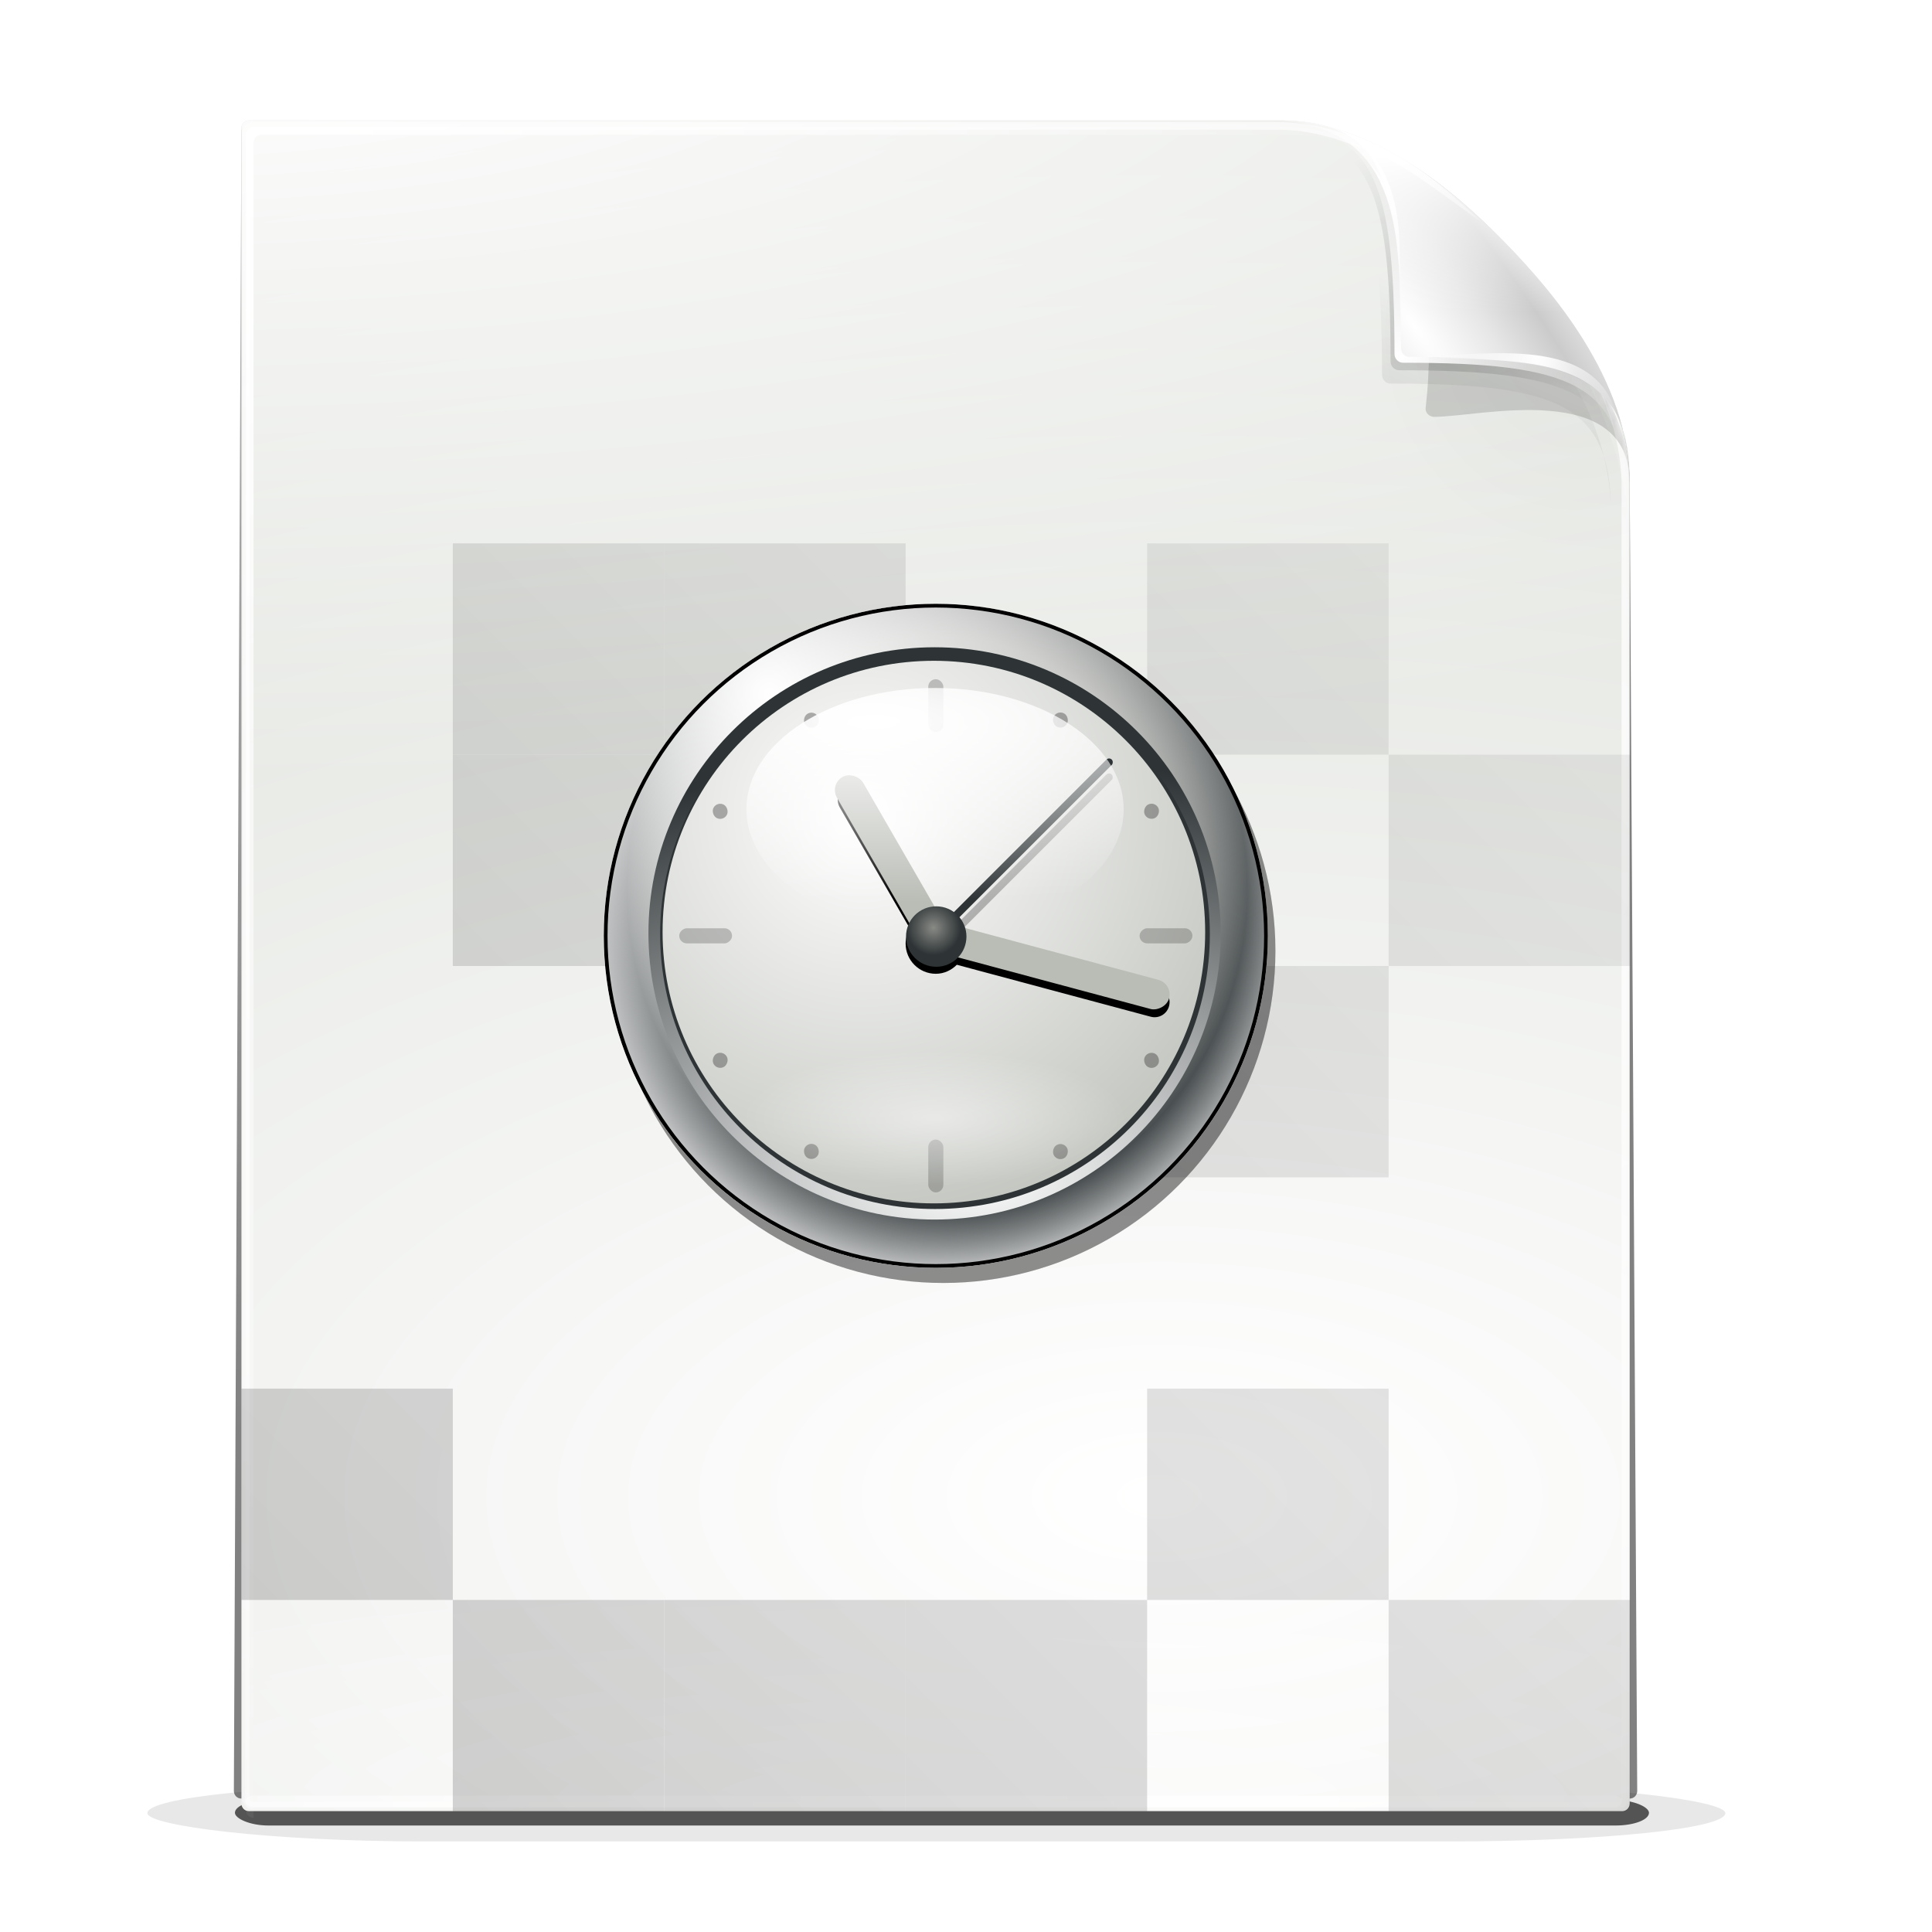 <?xml version="1.0" encoding="UTF-8"?>
<svg version="1.0" viewBox="0 0 256 256" xmlns="http://www.w3.org/2000/svg" xmlns:xlink="http://www.w3.org/1999/xlink"><defs><linearGradient id="b"><stop offset="0"/><stop stop-opacity="0" offset="1"/></linearGradient><filter id="as" x="-.163" y="-2.39" width="1.326" height="5.779" color-interpolation-filters="sRGB"><feGaussianBlur stdDeviation="11.949"/></filter><filter id="ar" x="-.093" y="-1.094" width="1.187" height="3.188" color-interpolation-filters="sRGB"><feGaussianBlur stdDeviation="8.257"/></filter><filter id="ad" color-interpolation-filters="sRGB"><feGaussianBlur stdDeviation="2.43"/></filter><clipPath id="aw"><path d="m36 19c-0.563 0-1 0.437-1 1v217c0 0.563 0.437 1 1 1h184c0.563 0 1-0.437 1-1v-171c0-13.558-10.858-25.296-16.281-30.719-5.423-5.423-17.161-16.281-30.719-16.281z" fill="url(#linearGradient6013) #000000" fill-rule="evenodd"/></clipPath><filter id="ak" color-interpolation-filters="sRGB"><feGaussianBlur stdDeviation="2.025"/></filter><linearGradient id="a"><stop stop-color="#fff" offset="0"/><stop stop-color="#fff" stop-opacity="0" offset="1"/></linearGradient><filter id="al" x="-.106" y="-.115" width="1.212" height="1.23" color-interpolation-filters="sRGB"><feGaussianBlur stdDeviation="3.022"/></filter><mask id="x" maskUnits="userSpaceOnUse"><path d="m36-31c-0.563 0-1 0.437-1 1v217c0 0.563 0.437 1 1 1h184c0.563 0 1-0.437 1-1v-171c0-13.558-12.858-23.296-18.281-28.719-5.423-5.423-15.161-18.281-28.719-18.281z" fill="#fff" fill-rule="evenodd"/></mask><filter id="aj" x="-.241" y="-.241" width="1.483" height="1.483" color-interpolation-filters="sRGB"><feGaussianBlur stdDeviation="4.727"/></filter><filter id="ai" color-interpolation-filters="sRGB"><feGaussianBlur stdDeviation="0.272"/></filter><filter id="ah" x="-.131" y="-.131" width="1.262" height="1.262" color-interpolation-filters="sRGB"><feGaussianBlur stdDeviation="2.566"/></filter><filter id="ag" color-interpolation-filters="sRGB"><feGaussianBlur stdDeviation="0.307"/></filter><filter id="af" x="-.032" y="-.102" width="1.063" height="1.204" color-interpolation-filters="sRGB"><feGaussianBlur stdDeviation="0.359"/></filter><clipPath id="au"><path d="m456.99 951.96c-0.557 0-0.989 0.447-0.989 1.023v222.03c0 0.576 0.433 1.023 0.989 1.023h182.02c0.557 0 0.989-0.448 0.989-1.023v-174.96c0-13.872-10.741-25.882-16.106-31.431-5.365-5.549-16.977-16.658-30.389-16.658z" fill="#808080"/></clipPath><clipPath id="av"><circle transform="translate(-8,-8)" cx="556" cy="1068" r="44" fill="#555753"/></clipPath><filter id="aq" color-interpolation-filters="sRGB"><feGaussianBlur stdDeviation="0.89"/></filter><filter id="d" color-interpolation-filters="sRGB"><feGaussianBlur stdDeviation="0.892"/></filter><filter id="ap" color-interpolation-filters="sRGB"><feGaussianBlur stdDeviation="2.2"/></filter><filter id="ao" color-interpolation-filters="sRGB"><feGaussianBlur stdDeviation="0.935"/></filter><filter id="an" color-interpolation-filters="sRGB"><feGaussianBlur stdDeviation="0.6"/></filter><filter id="am" x="-.18" y="-.18" width="1.36" height="1.36" color-interpolation-filters="sRGB"><feGaussianBlur stdDeviation="6.6"/></filter><radialGradient id="w" cx="556" cy="1063.7" r="44" gradientTransform="matrix(1.16 -2.1891e-7 2.3075e-7 1.222 -88.777 -237.95)" gradientUnits="userSpaceOnUse"><stop stop-color="#babdb6" offset="0"/><stop stop-color="#888a85" offset=".624"/><stop stop-color="#2e3436" offset=".805"/><stop stop-color="#fff" offset="1"/></radialGradient><radialGradient id="v" cx="534" cy="1036" r="44" gradientTransform="matrix(1.989 0 0 1.989 -528.14 -1024.6)" gradientUnits="userSpaceOnUse"><stop stop-color="#fff" offset="0"/><stop stop-color="#fff" stop-opacity="0" offset="1"/></radialGradient><radialGradient id="u" cx="562.8" cy="1106.7" r="44.596" gradientTransform="matrix(2.615 0 0 1.483 -909.47 -534.89)" gradientUnits="userSpaceOnUse"><stop stop-color="#fff" offset="0"/><stop stop-color="#2e3436" offset="1"/></radialGradient><radialGradient id="t" cx="544.38" cy="1048.4" r="44" gradientTransform="matrix(1.779 0 0 1.779 -423.9 -816.39)" gradientUnits="userSpaceOnUse"><stop stop-color="#fff" offset="0"/><stop stop-color="#babdb6" offset="1"/></radialGradient><radialGradient id="s" cx="551.72" cy="1052.9" r="44" gradientTransform="matrix(.908 0 0 .908 51.017 99.075)" gradientUnits="userSpaceOnUse"><stop stop-color="#888a85" offset="0"/><stop stop-color="#2e3436" offset="1"/></radialGradient><radialGradient id="r" cx="556" cy="1115.4" r="44" gradientTransform="matrix(.709 0 0 .249 161.94 820.47)" gradientUnits="userSpaceOnUse"><stop stop-color="#fff" offset="0"/><stop stop-color="#fff" stop-opacity="0" offset="1"/></radialGradient><radialGradient id="q" cx="543.43" cy="1035" r="44" gradientTransform="matrix(3.683 -1.1087e-6 1.8575e-7 1.493 -1459.8 -509.09)" gradientUnits="userSpaceOnUse"><stop stop-color="#fff" offset="0"/><stop stop-color="#fff" stop-opacity="0" offset="1"/></radialGradient><linearGradient id="c" x1="443.5" x2="524.5" y1="161.97" y2="90.971" gradientUnits="userSpaceOnUse" xlink:href="#b"/><linearGradient id="ac" x1="409.26" x2="674.74" y1="1184.7" y2="919.26" gradientUnits="userSpaceOnUse" xlink:href="#b"/><filter id="ae"><feGaussianBlur stdDeviation="2.4"/></filter><clipPath id="at"><rect transform="matrix(1.018 0 0 1.129 -9.832 -137.4)" x="432" y="944" width="240" height="240" fill="url(#y)" filter="url(#ae)"/></clipPath><linearGradient id="y" x1="534" x2="559" y1="1077" y2="875.76" gradientTransform="matrix(1.071 0 0 1 -35.143 -1)" gradientUnits="userSpaceOnUse"><stop stop-color="#fff" offset="0"/><stop offset="1"/></linearGradient><linearGradient id="ab" x1="84" x2="-104.07" y1="200.5" y2="-127.99" gradientUnits="userSpaceOnUse"><stop offset="0"/><stop stop-opacity="0" offset="1"/></linearGradient><radialGradient id="p" cx="-80.661" cy="88.983" r="18" gradientTransform="matrix(25.306 2.1794e-6 -1.0731e-6 12.46 2199.2 -911.49)" gradientUnits="userSpaceOnUse"><stop stop-color="#fff" offset="0"/><stop stop-color="#d3d7cf" offset="1"/></radialGradient><radialGradient id="o" cx="128.59" cy="116.47" r="92.902" gradientTransform="matrix(3.597 -.285 .177 2.23 -355.12 -121.58)" gradientUnits="userSpaceOnUse"><stop stop-color="#fff" offset="0"/><stop stop-color="#fff" stop-opacity="0" offset="1"/></radialGradient><radialGradient id="n" cx="36" cy="45.297" r="84.203" gradientTransform="matrix(0 2.741 -1.88 0 120.78 -78.804)" gradientUnits="userSpaceOnUse"><stop stop-color="#fff" offset="0"/><stop stop-color="#fff" stop-opacity="0" offset="1"/></radialGradient><radialGradient id="m" cx="127.75" cy="261.27" r="92.25" gradientTransform="matrix(1.663 0 0 .34 -84.702 148.57)" gradientUnits="userSpaceOnUse" xlink:href="#a"/><radialGradient id="l" cx="20.48" cy="31.231" r="93" gradientTransform="matrix(0 1.048 -3.878 0 165.49 13.855)" gradientUnits="userSpaceOnUse"><stop stop-color="#fff" offset="0"/><stop stop-color="#fff" stop-opacity="0" offset="1"/></radialGradient><radialGradient id="k" cx="127.75" cy="236.25" r="92.25" gradientTransform="matrix(1.571 0 0 1.116 -53.057 .955)" gradientUnits="userSpaceOnUse" xlink:href="#a"/><radialGradient id="j" cx="210.96" cy="38.58" r="34.234" gradientTransform="matrix(1.044 0 0 .961 -12.745 6.349)" gradientUnits="userSpaceOnUse"><stop offset="0"/><stop stop-opacity="0" offset="1"/></radialGradient><radialGradient id="i" cx="196.36" cy="44.213" r="23.763" gradientTransform="matrix(1 0 0 .989 0 .473)" gradientUnits="userSpaceOnUse"><stop offset="0"/><stop stop-opacity="0" offset="1"/></radialGradient><linearGradient id="aa" x1="190.98" x2="196.45" y1="52.973" y2="39.564" gradientTransform="translate(-1.5 2.521)" gradientUnits="userSpaceOnUse"><stop offset="0"/><stop stop-opacity="0" offset="1"/></linearGradient><radialGradient id="h" cx="190.88" cy="49.25" r="23.5" gradientTransform="matrix(1.447 0 0 1.447 -85.751 -21.529)" gradientUnits="userSpaceOnUse"><stop stop-color="#fff" offset="0"/><stop stop-color="#fff" stop-opacity="0" offset="1"/></radialGradient><radialGradient id="g" cx="192.25" cy="45.75" r="23.5" gradientTransform="matrix(.597 -.451 1.704 2.257 -.54 29.158)" gradientUnits="userSpaceOnUse"><stop stop-color="#fff" offset="0"/><stop stop-color="#e6e6e6" offset=".448"/><stop stop-color="#cbcbcb" offset=".813"/><stop stop-color="#dbdbdb" offset="1"/></radialGradient><radialGradient id="f" cx="186.77" cy="27.786" r="8.971" gradientTransform="matrix(2.115 0 0 2.928 -207.44 -53.617)" gradientUnits="userSpaceOnUse"><stop stop-color="#fff" offset="0"/><stop stop-color="#fff" stop-opacity="0" offset="1"/></radialGradient><radialGradient id="e" cx="208.68" cy="39.762" r="13.625" gradientTransform="matrix(.997 .073 -.117 1.595 5.2 -29.524)" gradientUnits="userSpaceOnUse"><stop stop-color="#fff" offset="0"/><stop stop-color="#fff" stop-opacity="0" offset="1"/></radialGradient><linearGradient id="z" x1="189.25" x2="189.25" y1="23.662" y2="43.888" gradientUnits="userSpaceOnUse"><stop stop-color="#fff" offset="0"/><stop stop-color="#fff" stop-opacity="0" offset="1"/></linearGradient></defs><g transform="translate(-424 -936)"><g><g clip-path="url(#at)"><g transform="translate(0 904)" fill="url(#c)"><rect transform="matrix(1.188 0 0 .625 372.25 116)" x="60" y="244" width="176" height="12" rx="30.842" ry="6" fill="#000" filter="url(#as)" opacity=".3"/><rect transform="matrix(.888 0 0 .186 434.71 228.96)" x="22.995" y="223.44" width="211" height="18.114" rx="4.992" ry="9.057" fill="#000" fill-rule="evenodd" filter="url(#ar)" opacity=".8"/><path transform="matrix(.989 0 0 1.013 401.72 .53)" d="m55.872 47.328c-0.563 0-1 0.437-1 1l-1.011 217c0 0.563 0.437 1 1 1h186.02c0.563 0 1-0.437 1-1l-1.011-171c0-13.558-10.858-25.296-16.281-30.719-5.423-5.423-17.161-16.281-30.719-16.281z" fill="url(#ab)" fill-rule="evenodd" filter="url(#ad)" opacity=".7"/><g transform="matrix(.989 0 0 1.023 401.72 .044)"><g fill="url(#c)"><g transform="translate(19.872 27.828)"><path d="m36 19c-0.563 0-1 0.437-1 1v217c0 0.563 0.437 1 1 1h184c0.563 0 1-0.437 1-1v-171c0-13.558-10.858-25.296-16.281-30.719-5.423-5.423-17.161-16.281-30.719-16.281z" fill="url(#p)"/><path d="m36.591 19.704c-0.559 0-0.994 0.435-0.994 0.994v215.61c0 0.559 0.435 0.994 0.994 0.994h182.82c0.559 0 0.994-0.435 0.994-0.994v-169.9c0-13.471-10.788-25.133-16.177-30.521-5.388-5.388-17.051-16.177-30.521-16.177z" fill="none" stroke="url(#o)" stroke-dashoffset=".7" stroke-linecap="round" stroke-width=".994"/><path d="m36 19c-0.563 0-1 0.437-1 1v217c0 0.563 0.437 1 1 1h184c0.563 0 1-0.437 1-1v-171c0-13.558-10.858-25.296-16.281-30.719-5.423-5.423-17.161-16.281-30.719-16.281z" clip-path="url(#aw)" fill="none" filter="url(#ak)" opacity=".072" stroke="#000" stroke-dashoffset=".7" stroke-linecap="round" stroke-width=".994"/><path d="m36.625 19.875c-0.563 0-1 0.437-1 1v217c0 0.563 0.437 1 1 1v-217c0-0.563 0.437-1 1-1h138c11.863 0 22.341 8.32 28.406 14.031-5.846-5.677-16.801-15.031-29.406-15.031z" fill="url(#n)" fill-rule="evenodd"/><rect x="35.5" y="186.25" width="184.5" height="51.25" rx="1.016" ry="1.016" fill="url(#m)" fill-rule="evenodd" opacity=".56"/></g><path d="m55.875 46.812c-0.563-1e-6 -1 0.437-1 1v88.188h186v-42.188c-1e-5 -13.558-10.858-25.296-16.281-30.719-5.423-5.423-17.161-16.281-30.719-16.281z" fill="url(#l)"/></g><rect x="55.372" y="263.83" width="184.5" height="1.5" rx="1.016" ry="1.016" fill="url(#k)" fill-rule="evenodd"/></g></g><g clip-path="url(#au)" fill="url(#ac)" opacity=".2"><rect x="456" y="1120" width="28" height="28"/><rect x="456" y="1064" width="28" height="28"/><rect x="484" y="1008" width="28" height="28"/><rect x="456" y="952" width="28" height="28"/><rect x="484" y="1148" width="28" height="28"/><rect x="484" y="1092" width="28" height="28"/><rect x="484" y="1036" width="28" height="28"/><rect x="456" y="980" width="28" height="28"/><rect x="512" y="1148" width="32" height="28"/><rect x="544" y="1036" width="32" height="28"/><rect x="512" y="1008" width="32" height="28"/><rect x="512" y="952" width="32" height="28"/><rect x="544" y="1148" width="32" height="28"/><rect x="512" y="1092" width="32" height="28"/><rect x="576" y="1064" width="32" height="28"/><rect x="544" y="980" width="32" height="28"/><rect x="576" y="1120" width="32" height="28"/><rect x="608" y="1064" width="32" height="28"/><rect x="576" y="1008" width="32" height="28"/><rect x="576" y="980" width="32" height="28"/><rect x="608" y="1148" width="32" height="28"/><rect x="608" y="1092" width="32" height="28"/><rect x="608" y="1036" width="32" height="28"/><rect x="608" y="980" width="32" height="28"/></g><g transform="translate(400 907.93)" fill-rule="evenodd"><g transform="matrix(.989 0 0 1.023 21.376 24.59)"><path transform="matrix(.76 0 0 .873 56.123 8.483)" d="m162 24c-2.73 0-5.406 0.181-8.031 0.562-3.17 5.949-4.969 12.73-4.969 19.938 0 23.46 19.04 42.5 42.5 42.5 9.777 0 18.785-3.319 25.969-8.875-0.736-29.997-25.296-54.125-55.469-54.125z" fill="url(#j)" filter="url(#al)" opacity=".169"/><path transform="translate(0,50)" d="m174-31c13.558 0 22.308 11.846 27.731 17.269s19.269 16.173 19.269 29.731c0-13.558-20.111-8.603-26.192-8.603-0.636 0-1.227-0.518-1.15-1.15 2.508-20.705-6.101-37.247-19.658-37.247z" filter="url(#aj)" mask="url(#x)" opacity=".38"/><path d="m172.59 20.722c24.827-0.871 48.543 30.546 47.5 47 0-13.558-7.491-16.365-29.984-16.365-0.636 0-1.15-0.513-1.15-1.15 0-22.493-2.808-29.484-16.365-29.484z" fill="url(#i)" filter="url(#ai)" opacity=".428"/><path d="m171.45 22.448c13.558 0 25.308 10.846 30.731 16.269s16.269 17.173 16.269 30.731c0-13.558-6.991-16.365-29.484-16.365-0.636 0-1.15-0.513-1.15-1.15 0-22.493-2.808-29.484-16.365-29.484z" fill="url(#aa)" filter="url(#ah)" opacity=".277"/><path d="m173.12 19.75c13.558 0 25.308 10.846 30.731 16.269s16.269 17.173 16.269 30.731c0-13.558-6.991-16.365-29.484-16.365-0.636 0-1.15-0.513-1.15-1.15 0-22.493-2.808-29.484-16.365-29.484z" fill="url(#h)"/><path d="m174 19c13.558 0 25.308 10.846 30.731 16.269s16.269 17.173 16.269 30.731c0-13.558-6.991-16.365-29.484-16.365-0.636 0-1.15-0.513-1.15-1.15 0-22.493-2.808-29.484-16.365-29.484z" fill="url(#g)"/><path d="m174.13 19.031c15.481 1.034 16.019 13.643 16.263 26.517-0.744-7.73 1.374-15.978-4.243-22.627 4.508 1.502 9.811 5.782 14.938 9.192-5.496-4.867-14.015-13.001-26.958-13.081z" fill="url(#f)" filter="url(#ag)"/><path d="m219.38 57.625c-3.971-8.9-17.43-7.296-27.25-8 9.928-0.239 24.598-2.984 27.25 8z" fill="url(#e)" filter="url(#af)"/></g><path transform="matrix(.989 0 0 1.023 21.376 24.59)" d="m174 19c13.558 0 25.308 10.846 30.731 16.269s16.269 17.173 16.269 30.731c0-13.558-6.991-16.365-29.484-16.365-0.636 0-1.15-0.513-1.15-1.15 0-22.493-2.808-29.484-16.365-29.484z" fill="url(#z)"/></g></g><g><circle transform="translate(-7,-6)" cx="556" cy="1068" r="44" filter="url(#am)" opacity=".5"/><circle transform="translate(-7,-6)" cx="556" cy="1068" r="44" filter="url(#ap)" opacity=".5"/></g><g clip-path="url(#av)"><circle transform="translate(-8,-8)" cx="556" cy="1068" r="44" fill="url(#w)"/><circle transform="translate(-8,-8)" cx="556" cy="1068" r="44" fill="url(#v)"/><circle transform="translate(-8,-8)" cx="556" cy="1068" r="44" fill="none" filter="url(#aq)" stroke="#000" stroke-linecap="round" stroke-linejoin="round"/><circle transform="matrix(.839 0 0 .839 81.353 163.63)" cx="556" cy="1068" r="44" fill="none" filter="url(#d)" stroke="url(#u)" stroke-linecap="round" stroke-linejoin="round" stroke-width="2.383"/></g><circle transform="matrix(.805 0 0 .805 100.31 200.04)" cx="556" cy="1068" r="44" fill="none" filter="url(#d)" stroke="#2e3436" stroke-linecap="round" stroke-linejoin="round" stroke-width="2.484"/><circle transform="matrix(.817 0 0 .817 93.491 186.95)" cx="556" cy="1068" r="44" fill="url(#t)"/><path d="m536.75 1040c-0.259 0.031-0.51 0.111-0.75 0.25-0.96 0.554-1.281 1.776-0.719 2.75l9.281 16.031c-0.342 0.589-0.562 1.27-0.562 2 0 2.208 1.792 4 4 4 1.095 0 2.059-0.473 2.781-1.188h0.031l25.656 6.875c1.07 0.287 2.151-0.336 2.438-1.406 0.287-1.07-0.336-2.151-1.406-2.437l-25.656-6.875c-0.455-1.709-1.992-2.969-3.844-2.969l-9.25-16.031c-0.422-0.73-1.224-1.093-2-1z" filter="url(#ao)"/><rect transform="rotate(45)" x="1136.5" y="329.04" width="1" height="33.5" rx=".5" ry=".5" fill="#2e3436"/><rect transform="rotate(45)" x="1137.9" y="330.45" width="1" height="33.5" rx=".5" ry=".5" filter="url(#an)" opacity=".5"/><g transform="rotate(105,548,1060)"><rect x="546" y="1028" width="4" height="34" rx="2" ry="2" fill="#babdb6"/></g><g transform="matrix(.866 -.5 .382 .662 -331.64 632.42)"><rect x="546" y="1028" width="4" height="34" rx="2" ry="2.654" fill="#babdb6"/></g><circle transform="matrix(.091 0 0 .091 497.46 962.91)" cx="556" cy="1068" r="44" fill="url(#s)"/><g opacity=".2"><g transform="rotate(-90,548,1059.5)"><rect transform="rotate(90)" x="1058.5" y="-581.5" width="2" height="7" rx="1" ry="1"/><rect transform="rotate(90)" x="1058.5" y="-520.5" width="2" height="7" rx="1" ry="1"/></g><g transform="translate(.5 .5)"><rect transform="rotate(90)" x="1058.5" y="-581.5" width="2" height="7" rx="1" ry="1"/><rect transform="rotate(90)" x="1058.5" y="-520.5" width="2" height="7" rx="1" ry="1"/></g></g><g opacity=".3"><g transform="rotate(-30 548.68 1058.8)"><rect transform="rotate(90)" x="1058.5" y="-581.5" width="2" height="2" rx="1" ry="1"/><rect transform="rotate(90)" x="1058.5" y="-515.5" width="2" height="2" rx="1" ry="1"/></g><g transform="rotate(-60 548.18 1059.3)"><rect transform="rotate(90)" x="1058.5" y="-581.5" width="2" height="2" rx="1" ry="1"/><rect transform="rotate(90)" x="1058.5" y="-515.5" width="2" height="2" rx="1" ry="1"/></g><g transform="matrix(1,0,0,-1,0,2120)"><g transform="rotate(-30 548.68 1058.8)"><rect transform="rotate(90)" x="1058.5" y="-581.5" width="2" height="2" rx="1" ry="1"/><rect transform="rotate(90)" x="1058.5" y="-515.5" width="2" height="2" rx="1" ry="1"/></g><g transform="rotate(-60 548.18 1059.3)"><rect transform="rotate(90)" x="1058.5" y="-581.5" width="2" height="2" rx="1" ry="1"/><rect transform="rotate(90)" x="1058.5" y="-515.5" width="2" height="2" rx="1" ry="1"/></g></g></g><g><circle transform="matrix(.817 0 0 .817 93.491 186.95)" cx="556" cy="1068" r="44" fill="url(#r)" opacity=".5"/><circle transform="matrix(.568 0 0 .365 232.09 653.4)" cx="556" cy="1068" r="44" fill="url(#q)"/></g></g></g></svg>
